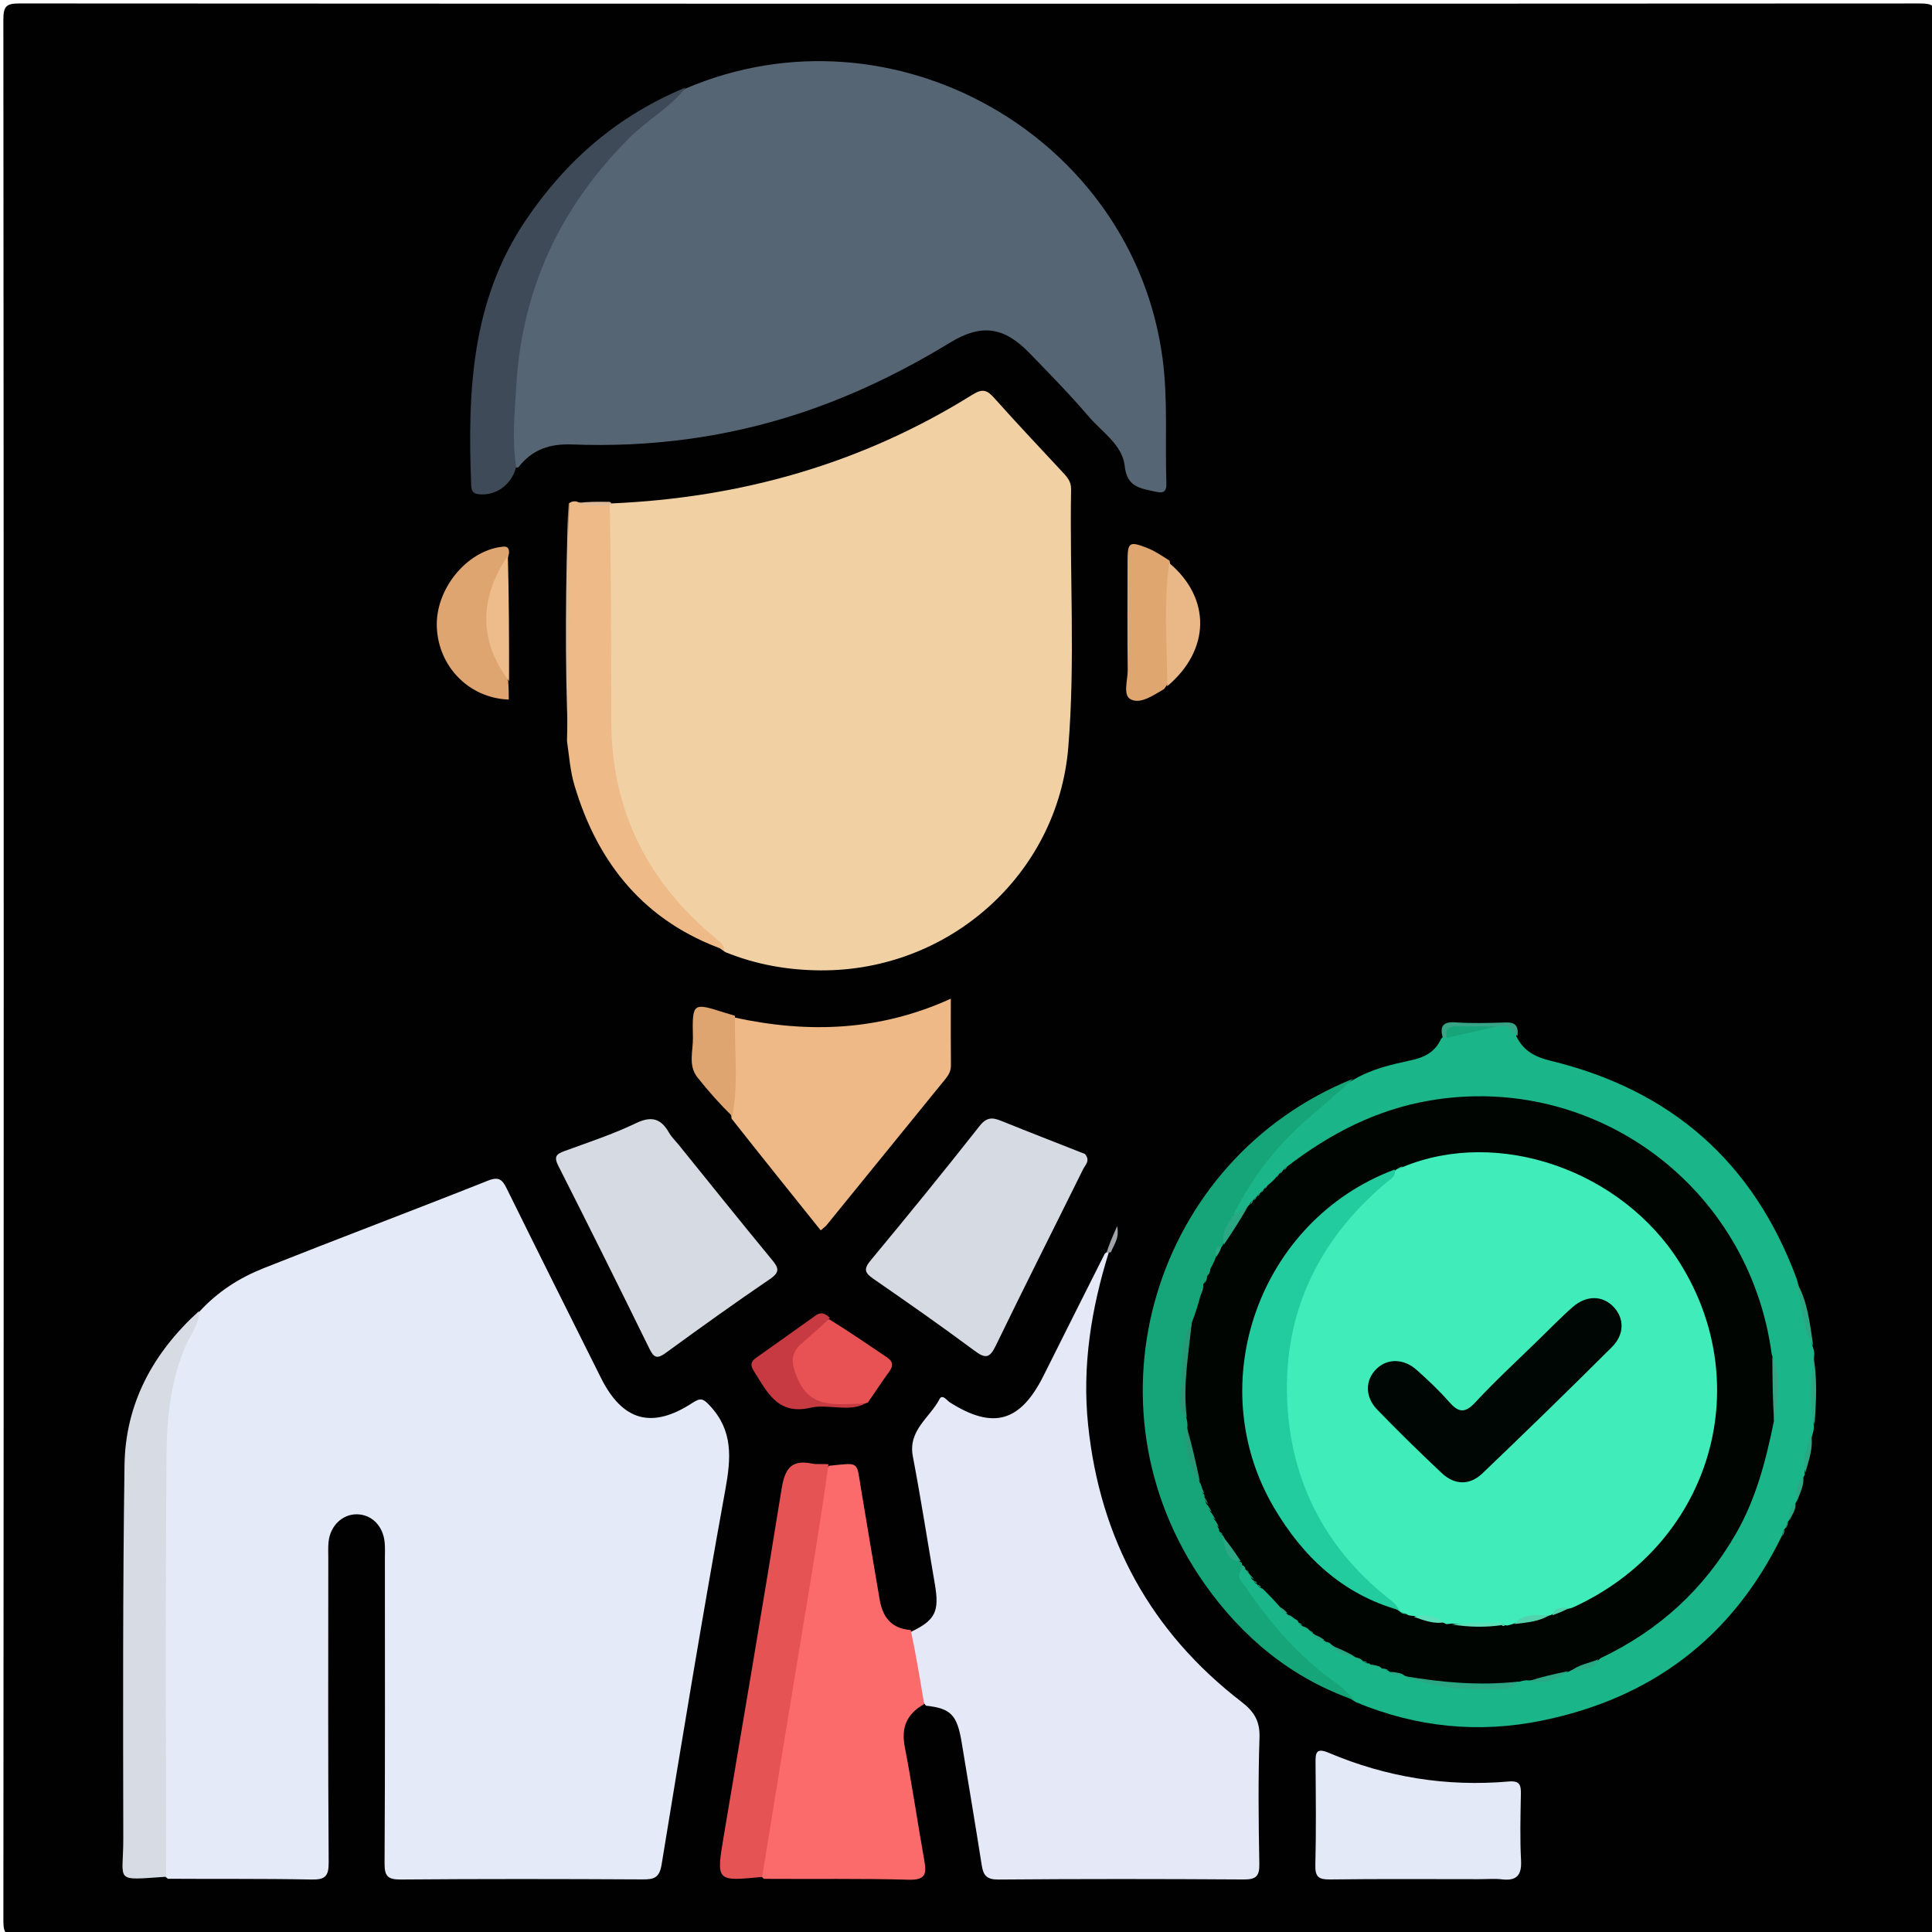 <svg version="1.1" id="Layer_1" xmlns="http://www.w3.org/2000/svg" xmlns:xlink="http://www.w3.org/1999/xlink" x="0px" y="0px"
	 width="100%" viewBox="0 0 512 512" enable-background="new 0 0 512 512" xml:space="preserve">
<path fill="#010101" opacity="1" stroke="none" 
	d="
M303,513 
	C203.358,513 104.215,512.981 5.073,513.084 
	C1.808,513.088 0.894,512.647 0.897,509.074 
	C1.015,341.116 1.017,173.156 0.893,5.198 
	C0.89,1.45 1.835,0.913 5.3,0.915 
	C173.093,1.012 340.885,1.011 508.678,0.92 
	C512.084,0.918 513.115,1.368 513.112,5.176 
	C512.982,173.135 512.985,341.094 513.101,509.053 
	C513.103,512.581 512.261,513.094 508.949,513.089 
	C440.466,512.971 371.983,513 303,513 
z"/>
<path fill="#E5EAF8" opacity="1" stroke="none" 
	d="
M52.746,347.711 
	C57.745,342.209 63.558,338.588 69.911,336.065 
	C89.669,328.22 109.57,320.733 129.325,312.879 
	C132.424,311.647 133.229,312.832 134.396,315.199 
	C142.622,331.89 150.947,348.531 159.269,365.174 
	C164.991,376.617 172.793,378.799 183.537,371.756 
	C185.704,370.336 186.383,370.656 188.129,372.529 
	C194.313,379.168 193.74,386.412 192.243,394.657 
	C186.243,427.722 180.759,460.881 175.346,494.049 
	C174.752,497.683 173.331,498.076 170.256,498.06 
	C148.928,497.946 127.597,497.911 106.269,498.088 
	C102.765,498.117 101.892,497.249 101.913,493.737 
	C102.073,466.909 102.001,440.08 101.999,413.252 
	C101.999,411.753 102.081,410.243 101.94,408.756 
	C101.525,404.377 98.509,401.362 94.606,401.303 
	C90.773,401.245 87.537,404.308 87.078,408.556 
	C86.917,410.04 87.003,411.552 87.002,413.051 
	C86.999,439.879 86.908,466.708 87.103,493.535 
	C87.131,497.376 86.073,498.164 82.432,498.091 
	C69.939,497.842 57.439,497.979 44.48,497.891 
	C42.097,496.004 42.225,493.596 42.222,491.289 
	C42.178,456.021 41.889,420.749 42.359,385.486 
	C42.534,372.361 43.834,359.128 52.746,347.711 
z"/>
<path fill="#F1D0A4" opacity="1" stroke="none" 
	d="
M161.721,133.425 
	C196.445,131.97 228.511,122.827 257.806,104.534 
	C260.431,102.895 261.661,103.424 263.51,105.504 
	C269.37,112.098 275.454,118.493 281.449,124.966 
	C282.681,126.295 283.889,127.496 283.851,129.635 
	C283.449,152.433 284.977,175.285 283.11,198.025 
	C280.334,231.827 251.392,257.43 217.351,257.156 
	C208.776,257.086 200.491,255.668 192.236,252.33 
	C178.873,243.17 169.884,231.119 164.559,216.253 
	C161.838,208.658 160.314,200.871 160.336,192.773 
	C160.382,175.614 160.345,158.456 160.355,141.297 
	C160.356,139.3 160.265,137.296 160.825,134.907 
	C161.122,134.247 161.277,134 161.721,133.425 
z"/>
<path fill="#566573" opacity="1" stroke="none" 
	d="
M181.737,23.444 
	C236.737,-0.058 300.289,36.199 308.09,94.994 
	C309.546,105.969 308.726,116.945 309.1,127.916 
	C309.193,130.65 308.156,130.747 305.825,130.22 
	C301.933,129.34 298.669,128.983 298.058,123.488 
	C297.432,117.85 292.03,114.507 288.508,110.375 
	C283.543,104.549 278.157,99.075 272.825,93.573 
	C266.095,86.627 260.131,85.707 251.808,90.776 
	C239.098,98.517 225.834,104.97 211.677,109.611 
	C192.162,116.007 172.133,118.578 151.667,117.784 
	C145.933,117.561 141.144,118.952 137.349,123.879 
	C134.551,124.079 134.669,122.017 134.615,120.526 
	C133.267,83.907 144.031,52.386 173.437,28.766 
	C175.911,26.78 178.752,25.37 181.737,23.444 
z"/>
<path fill="#E4E8F7" opacity="1" stroke="none" 
	d="
M241.451,432.441 
	C247.869,429.361 248.991,427.069 247.752,419.841 
	C245.815,408.539 244.055,397.205 241.911,385.943 
	C240.597,379.036 246.397,375.724 248.967,370.805 
	C249.745,369.316 250.919,371.137 251.73,371.65 
	C263.195,378.904 270.386,376.882 276.544,364.59 
	C281.894,353.91 287.23,343.222 292.767,332.257 
	C293.166,331.858 293.37,331.74 293.865,331.82 
	C289.176,346.863 286.73,362.045 288.37,377.711 
	C291.529,407.887 304.937,432.464 329.015,451.01 
	C332.343,453.574 333.925,456.086 333.78,460.472 
	C333.41,471.625 333.528,482.801 333.735,493.962 
	C333.797,497.29 332.799,498.099 329.548,498.077 
	C307.885,497.932 286.22,497.917 264.558,498.096 
	C261.442,498.121 260.586,496.956 260.167,494.289 
	C258.462,483.441 256.64,472.612 254.856,461.776 
	C253.657,454.493 252.001,452.724 245.392,452.029 
	C240.505,446.236 240.683,439.556 241.451,432.441 
z"/>
<path fill="#1AB689" opacity="1" stroke="none" 
	d="
M480.311,356.631 
	C480.589,357.442 480.713,357.887 480.814,358.681 
	C480.192,365.056 480.75,371.098 480.641,377.547 
	C480.718,378.444 480.681,378.924 480.446,379.707 
	C479.429,383.237 478.853,386.51 478.243,390.17 
	C478.177,390.549 478.332,390.757 478.257,390.863 
	C476.964,392.936 476.584,395.134 476.221,397.715 
	C476.022,398.037 475.993,398.009 476.013,398.008 
	C475.299,399.423 474.726,400.898 474.214,402.756 
	C474.029,403.048 473.994,403.01 474.02,403.01 
	C473.549,403.419 473.504,404.027 473.224,404.855 
	C473.1,405.123 473.066,405.05 473.106,405.044 
	C472.515,405.415 472.506,406.096 472.228,407.001 
	C459.011,434.101 437.508,450.112 408.522,455.999 
	C391.863,459.383 375.445,457.801 359.315,451.089 
	C347.453,443.83 338.046,434.522 330.372,423.422 
	C328.976,421.403 327.14,419.519 327.624,416.414 
	C327.949,415.949 328.12,415.795 328.944,415.523 
	C329.807,415.464 330.018,415.525 330.503,415.751 
	C330.936,416.056 331.093,416.195 331.449,416.567 
	C331.764,416.963 331.88,417.126 332.159,417.532 
	C332.433,417.932 332.543,418.088 332.832,418.466 
	C333.144,418.821 333.277,418.956 333.872,419.444 
	C334.506,419.908 334.678,420.02 335.116,420.307 
	C336.871,421.541 338.155,422.811 339.457,424.517 
	C339.993,425.27 340.3,425.792 340.864,426.474 
	C341.19,426.802 341.326,426.926 341.679,427.214 
	C342.204,427.572 342.516,427.756 343.078,428.053 
	C343.639,428.357 343.937,428.563 344.409,428.981 
	C344.721,429.295 344.839,429.425 345.309,429.931 
	C345.914,430.532 346.178,430.745 346.671,431.081 
	C347.035,431.31 347.181,431.403 347.538,431.648 
	C347.888,431.905 348.026,432.012 348.57,432.448 
	C349.387,433.106 349.796,433.437 350.481,433.845 
	C350.877,434.067 351.037,434.156 351.442,434.378 
	C352.022,434.687 352.356,434.865 352.954,435.175 
	C353.391,435.403 353.564,435.499 353.994,435.751 
	C355.232,436.603 356.277,437.183 357.697,437.686 
	C358.168,437.846 358.353,437.918 358.808,438.11 
	C359.426,438.401 359.772,438.578 360.372,438.884 
	C360.8,439.09 360.97,439.173 361.393,439.381 
	C361.816,439.585 361.985,439.665 362.41,439.861 
	C362.838,440.05 363.01,440.123 363.442,440.301 
	C364.054,440.536 364.406,440.668 365.029,440.889 
	C365.479,441.046 365.658,441.113 366.103,441.292 
	C366.72,441.561 367.072,441.719 367.699,441.982 
	C368.164,442.152 368.353,442.218 368.831,442.383 
	C369.937,442.696 370.768,442.851 371.934,443.089 
	C372.496,443.233 372.721,443.302 373.279,443.508 
	C382.924,445.305 392.187,448.133 402.048,444.655 
	C402.856,444.337 403.333,444.218 404.181,444.141 
	C408.079,445.256 411.193,443.632 414.708,442.461 
	C415.227,442.245 415.438,442.165 415.967,441.978 
	C418.527,441.026 421.177,441.21 423.206,438.964 
	C431.054,433.726 439.099,429.453 445.654,422.894 
	C457.673,410.866 465.046,396.607 467.634,379.838 
	C467.812,378.685 468.063,377.559 468.619,376.121 
	C470.104,370.787 469.849,365.781 468.813,360.421 
	C466.583,353.235 465.559,346.135 462.817,339.441 
	C450.484,309.336 420.513,290.67 387.971,292.308 
	C371.105,293.157 356.692,299.487 343.127,309.484 
	C342.627,309.779 342.429,309.891 341.675,310.334 
	C340.951,310.783 340.783,310.901 340.174,311.42 
	C339.606,311.968 339.478,312.115 339.168,312.487 
	C338.502,313.307 337.966,313.851 337.163,314.518 
	C336.799,314.798 336.651,314.905 336.067,315.324 
	C335.493,315.746 335.354,315.856 334.819,316.315 
	C334.295,316.787 334.167,316.91 333.657,317.416 
	C333.147,317.932 333.019,318.066 332.503,318.619 
	C331.98,319.184 331.846,319.331 331.285,319.929 
	C329.674,321.319 328.683,322.711 326.651,321.792 
	C326.325,316.89 329.638,313.913 331.997,310.678 
	C339.17,300.842 347.28,291.898 358.716,286.127 
	C363.614,283.224 368.78,282.117 373.927,280.985 
	C377.295,280.244 380.231,278.983 381.91,275.288 
	C382.311,274.828 382.508,274.651 383.028,274.242 
	C387.613,272.575 392.015,271.97 396.871,271.682 
	C399.341,271.493 401.775,270.884 401.841,274.646 
	C403.895,278.769 407.148,280.194 411.098,281.158 
	C442.862,288.908 464.743,307.941 476.199,339.071 
	C477.799,344.976 478.976,350.622 480.311,356.631 
z"/>
<path fill="#FC6B6B" opacity="1" stroke="none" 
	d="
M241.359,431.989 
	C242.74,438.457 243.783,444.838 244.913,451.606 
	C240.237,454.24 238.786,457.821 239.789,463.019 
	C241.711,472.976 243.163,483.024 244.946,493.009 
	C245.568,496.492 245.368,498.27 240.856,498.144 
	C228.211,497.791 215.55,498.004 202.431,497.912 
	C199.938,495.694 200.607,493.161 201.023,490.732 
	C205.484,464.663 209.762,438.564 214.293,412.508 
	C215.291,406.771 215.908,400.974 217.129,395.277 
	C217.613,393.016 217.807,390.641 219.698,388.445 
	C227.828,387.654 226.955,387.089 228.131,394.271 
	C229.742,404.113 231.44,413.941 233.097,423.776 
	C233.862,428.317 235.963,431.55 241.359,431.989 
z"/>
<path fill="#EEB987" opacity="1" stroke="none" 
	d="
M194.715,269.668 
	C214.363,273.933 233.276,273.181 251.98,264.659 
	C251.98,271.019 251.944,276.656 252.004,282.291 
	C252.019,283.737 251.46,284.816 250.594,285.88 
	C240.093,298.784 229.613,311.704 219.113,324.607 
	C218.711,325.102 218.158,325.473 217.499,326.06 
	C209.586,316.196 201.786,306.473 193.859,296.428 
	C193.144,287.385 192.107,278.653 194.715,269.668 
z"/>
<path fill="#D6DAE2" opacity="1" stroke="none" 
	d="
M179.744,303.244 
	C188.124,313.598 196.216,323.727 204.47,333.721 
	C206.243,335.869 206.899,337.024 204.062,338.952 
	C194.723,345.3 185.546,351.892 176.418,358.542 
	C174.213,360.149 173.323,359.913 172.122,357.463 
	C164.164,341.231 156.113,325.044 147.942,308.919 
	C146.751,306.569 147.391,305.851 149.529,305.067 
	C155.908,302.726 162.41,300.604 168.513,297.668 
	C172.741,295.633 175.208,296.462 177.337,300.248 
	C177.899,301.248 178.78,302.068 179.744,303.244 
z"/>
<path fill="#D6DAE2" opacity="1" stroke="none" 
	d="
M287.539,305.826 
	C289.005,307.604 287.607,308.699 287.03,309.866 
	C279.314,325.473 271.453,341.009 263.861,356.676 
	C262.242,360.015 261.09,360.061 258.245,357.945 
	C249.453,351.407 240.463,345.129 231.448,338.897 
	C229.185,337.333 228.803,336.339 230.723,334.027 
	C240.486,322.264 250.148,310.414 259.598,298.399 
	C261.513,295.965 263.056,296.116 265.434,297.082 
	C272.648,300.014 279.922,302.799 287.539,305.826 
z"/>
<path fill="#16A579" opacity="1" stroke="none" 
	d="
M329.189,415.705 
	C327.305,418.041 329.249,419.308 330.163,420.656 
	C336.863,430.542 344.64,439.415 354.498,446.329 
	C356.089,447.445 357.423,448.927 358.942,450.566 
	C342.376,444.802 329.309,434.061 319.215,419.723 
	C285.776,372.223 305.863,307.13 358.578,285.886 
	C355.078,289.176 351.22,292.512 347.332,295.814 
	C338.896,302.98 332.134,311.471 327.016,321.665 
	C327.305,324.447 325.448,326.289 325.126,328.887 
	C324.947,329.412 324.863,329.616 324.625,330.106 
	C324.022,331.086 323.448,331.716 323.299,332.894 
	C323.045,333.994 322.753,334.755 322.248,335.754 
	C321.908,336.356 321.7,336.688 321.336,337.26 
	C321.09,337.667 320.992,337.829 320.75,338.232 
	C320.424,338.8 320.249,339.129 319.98,339.728 
	C319.815,340.175 319.754,340.358 319.606,340.821 
	C319.339,341.908 319.298,342.729 319.259,343.893 
	C318.972,346.438 318.419,348.557 317.178,350.857 
	C314.173,358.843 313.816,366.701 315.268,375.024 
	C315.659,375.825 315.792,376.309 315.875,377.177 
	C314.421,382.303 317.199,386.468 317.932,391.23 
	C318.198,391.701 318.309,391.885 318.554,392.356 
	C318.981,393.399 319.161,394.191 319.522,395.224 
	C319.678,395.668 319.737,395.845 319.875,396.284 
	C320.047,396.888 320.141,397.23 320.318,397.813 
	C320.462,398.211 320.521,398.368 320.672,398.756 
	C320.889,399.291 321.017,399.594 321.26,400.112 
	C321.371,400.33 321.593,400.767 321.702,400.986 
	C321.954,401.501 322.098,401.796 322.365,402.309 
	C322.571,402.676 322.654,402.824 322.86,403.198 
	C323.145,403.734 323.305,404.046 323.592,404.599 
	C323.81,405.003 323.898,405.168 324.116,405.585 
	C324.335,406.011 324.422,406.184 324.641,406.627 
	C324.858,407.088 324.943,407.278 325.147,407.767 
	C325.947,409.997 326.648,411.914 328.804,413.277 
	C329.189,413.704 329.314,413.9 329.506,414.435 
	C329.523,415.002 329.475,415.228 329.189,415.705 
z"/>
<path fill="#D7DBE4" opacity="1" stroke="none" 
	d="
M52.733,347.448 
	C52.876,350.824 50.602,353.464 49.282,356.476 
	C45.2,365.79 44.208,375.745 44.128,385.625 
	C43.829,422.714 44.013,459.808 44.017,497.357 
	C29.907,498.324 32.696,498.872 32.673,487.279 
	C32.607,454.283 32.529,421.283 32.997,388.292 
	C33.228,372.004 40.502,358.541 52.733,347.448 
z"/>
<path fill="#E4E9F7" opacity="1" stroke="none" 
	d="
M391.953,498.001 
	C378.468,498.001 365.474,497.904 352.484,498.074 
	C349.466,498.113 348.501,497.415 348.581,494.26 
	C348.809,485.271 348.705,476.272 348.634,467.278 
	C348.614,464.688 348.656,463.04 352.101,464.501 
	C367.377,470.98 383.34,473.558 399.88,472.112 
	C402.875,471.85 403.086,473.198 403.047,475.514 
	C402.949,481.343 402.783,487.186 403.094,493 
	C403.311,497.042 401.866,498.51 397.937,498.038 
	C396.131,497.821 394.277,498.001 391.953,498.001 
z"/>
<path fill="#E65354" opacity="1" stroke="none" 
	d="
M219.549,388.035 
	C217.495,403.096 214.965,418.055 212.491,433.025 
	C208.969,454.34 205.489,475.663 201.979,497.406 
	C189.752,498.603 189.777,498.608 191.817,486.482 
	C196.964,455.892 202.194,425.315 207.113,394.688 
	C207.934,389.575 209.435,386.692 215.119,387.853 
	C216.397,388.115 217.769,387.922 219.549,388.035 
z"/>
<path fill="#EEBA88" opacity="1" stroke="none" 
	d="
M161.593,133.789 
	C161.962,153.116 161.948,172.222 161.999,191.326 
	C162.064,215.112 171.882,234.172 190.165,249.08 
	C190.959,249.727 191.725,250.305 191.949,251.721 
	C171.036,244.329 158.412,229.02 152.206,208.017 
	C151.132,204.381 150.842,200.512 150.262,196.347 
	C150.776,175.232 150.312,154.517 150.8,133.377 
	C151.475,132.889 151.921,132.829 152.691,132.878 
	C155.689,134.12 158.51,133.182 161.593,133.789 
z"/>
<path fill="#3F4A59" opacity="1" stroke="none" 
	d="
M181.704,23.197 
	C177.702,28.442 171.645,31.69 166.846,36.486 
	C148.615,54.707 138.367,76.327 136.828,102.204 
	C136.405,109.312 135.651,116.351 136.779,123.761 
	C135.562,128.671 131.085,131.574 126.678,130.947 
	C125.085,130.72 124.918,129.715 124.87,128.495 
	C123.908,103.991 124.843,79.918 139.227,58.514 
	C149.891,42.645 163.669,30.623 181.704,23.197 
z"/>
<path fill="#DEA570" opacity="1" stroke="none" 
	d="
M134.682,180.62 
	C134.827,182.441 134.827,183.915 134.827,185.392 
	C124.432,185.027 116.277,176.837 115.767,166.347 
	C115.278,156.307 123.513,146.057 132.962,144.913 
	C134.06,144.78 134.973,144.761 134.9,146.633 
	C133.297,153.032 129.949,158.477 130.396,165.099 
	C130.762,170.534 133.62,175.1 134.682,180.62 
z"/>
<path fill="#E85254" opacity="1" stroke="none" 
	d="
M219.715,349.604 
	C225.056,352.877 229.958,356.303 234.932,359.621 
	C236.746,360.831 236.798,361.969 235.549,363.652 
	C233.668,366.186 231.977,368.861 229.962,371.724 
	C225.482,373.056 221.122,372.787 216.923,372.31 
	C210.58,371.59 206.585,361.009 210.569,355.998 
	C212.849,353.129 215.583,350.681 219.715,349.604 
z"/>
<path fill="#E0A670" opacity="1" stroke="none" 
	d="
M309.231,181.542 
	C308.773,182.199 308.615,182.533 308.351,182.686 
	C305.624,184.269 302.309,186.634 299.713,185.368 
	C297.457,184.268 298.891,180.259 298.855,177.558 
	C298.728,167.962 298.794,158.363 298.81,148.766 
	C298.819,143.673 299.245,143.34 304.109,145.251 
	C306.09,146.03 307.888,147.273 309.961,148.597 
	C311.48,158.374 310.652,167.899 310.676,177.408 
	C310.68,178.746 310.049,179.946 309.231,181.542 
z"/>
<path fill="#DEA570" opacity="1" stroke="none" 
	d="
M194.772,269.191 
	C194.571,278.068 195.775,286.843 194.065,295.829 
	C190.755,292.584 187.69,289.132 184.826,285.519 
	C182.291,282.32 183.707,278.474 183.63,274.943 
	C183.427,265.658 183.561,265.658 192.078,268.384 
	C192.864,268.636 193.67,268.825 194.772,269.191 
z"/>
<path fill="#C83A41" opacity="1" stroke="none" 
	d="
M219.922,349.234 
	C217.507,351.723 214.852,353.912 212.277,356.191 
	C209.311,358.816 209.792,361.527 211.232,365.052 
	C214.817,373.826 222.078,371.982 229.276,371.967 
	C224.843,374.328 219.574,371.962 214.713,373.077 
	C205.964,375.085 203.244,368.741 199.705,363.229 
	C198.801,361.822 198.993,360.813 200.328,359.868 
	C205.613,356.133 210.889,352.384 216.15,348.615 
	C217.485,347.658 218.617,347.968 219.922,349.234 
z"/>
<path fill="#EAB787" opacity="1" stroke="none" 
	d="
M309.312,181.874 
	C309.335,171.13 308.329,160.288 309.843,149.187 
	C320.993,158.565 320.782,172.237 309.312,181.874 
z"/>
<path fill="#EEBB8A" opacity="1" stroke="none" 
	d="
M134.902,180.506 
	C126.979,170.027 126.816,158.746 134.587,147.263 
	C134.879,158.039 134.928,169.042 134.902,180.506 
z"/>
<path fill="#DDBA99" opacity="1" stroke="none" 
	d="
M150.615,133.114 
	C150.938,153.715 150.846,174.481 150.543,195.595 
	C149.661,175.057 149.906,154.168 150.615,133.114 
z"/>
<path fill="#37A585" opacity="1" stroke="none" 
	d="
M383.301,274.727 
	C383.007,275.011 382.56,275.015 382.337,275.01 
	C381.587,272.21 382.182,270.702 385.59,270.931 
	C390.053,271.231 394.554,271.111 399.032,270.963 
	C401.387,270.886 402.463,271.673 402.156,274.494 
	C400.805,273.742 400.312,271.329 397.375,271.994 
	C392.612,273.256 387.767,272.008 383.301,274.727 
z"/>
<path fill="#2AA783" opacity="1" stroke="none" 
	d="
M480.519,356.614 
	C477.575,351.817 477.573,345.88 476.144,339.881 
	C478.971,344.688 479.62,350.5 480.519,356.614 
z"/>
<path fill="#2AA783" opacity="1" stroke="none" 
	d="
M480.865,377.534 
	C479.281,371.908 480.079,365.797 480.554,359.365 
	C481.616,365.046 481.357,371.074 480.865,377.534 
z"/>
<path fill="#2AA783" opacity="1" stroke="none" 
	d="
M478.435,390.238 
	C477.694,387.007 478.643,383.674 479.96,380.183 
	C480.615,383.456 479.458,386.661 478.435,390.238 
z"/>
<path fill="#A1A3A8" opacity="1" stroke="none" 
	d="
M294.432,331.829 
	C293.959,331.981 293.761,331.944 293.263,331.942 
	C293.846,329.962 294.73,327.947 296.06,324.915 
	C296.713,328.328 295.138,329.825 294.432,331.829 
z"/>
<path fill="#DDBA99" opacity="1" stroke="none" 
	d="
M161.965,133.783 
	C159.167,133.765 156.333,134.467 153.302,133.266 
	C155.717,132.964 158.42,132.939 161.567,133.006 
	C162.01,133.097 161.983,133.554 161.965,133.783 
z"/>
<path fill="#2AA783" opacity="1" stroke="none" 
	d="
M476.251,397.756 
	C475.947,395.687 475.801,393.32 477.867,391.179 
	C478.216,393.294 477.18,395.34 476.251,397.756 
z"/>
<path fill="#2AA783" opacity="1" stroke="none" 
	d="
M474.275,402.807 
	C473.861,401.303 474.411,399.781 475.751,398.212 
	C476.132,399.726 475.139,401.084 474.275,402.807 
z"/>
<path fill="#2AA783" opacity="1" stroke="none" 
	d="
M472.376,407.1 
	C472.276,406.673 472.431,406.04 472.866,405.223 
	C472.974,405.657 472.802,406.276 472.376,407.1 
z"/>
<path fill="#2AA783" opacity="1" stroke="none" 
	d="
M473.343,404.938 
	C473.245,404.538 473.391,403.952 473.791,403.189 
	C473.893,403.591 473.74,404.171 473.343,404.938 
z"/>
<path fill="#000502" opacity="1" stroke="none" 
	d="
M314.649,378.441 
	C314.727,377.574 314.696,377.103 314.527,376.304 
	C312.272,367.435 314.406,359.094 315.876,350.379 
	C316.802,348.023 317.433,345.997 318.071,343.608 
	C318.621,342.402 318.434,341.409 318.906,340.261 
	C319.174,340.027 319.073,340.045 319.091,340.093 
	C319.388,339.608 319.501,339.02 319.864,338.229 
	C320.067,338.011 320.002,338.011 320.018,338.039 
	C320.4,337.602 320.504,337.043 320.755,336.243 
	C321.294,335.286 321.677,334.569 322.063,333.539 
	C322.55,332.284 322.885,331.26 323.849,330.247 
	C324.097,330.046 324.025,330.011 324.039,330.048 
	C325.153,325.873 327.729,322.585 330.984,319.359 
	C331.294,319.189 331.185,319.142 331.185,319.201 
	C331.239,318.887 331.404,318.573 331.947,318.217 
	C332.199,318.105 332.094,318.089 332.101,318.142 
	C332.226,317.854 332.425,317.567 332.928,317.204 
	C333.163,317.079 333.07,317.069 333.076,317.115 
	C333.224,316.842 333.429,316.567 333.906,316.193 
	C334.126,316.054 334.047,316.046 334.052,316.085 
	C334.224,315.83 334.43,315.565 334.883,315.184 
	C335.086,315.033 335.016,315.016 335.025,315.051 
	C335.223,314.808 335.445,314.56 335.89,314.179 
	C336.646,313.541 337.212,313.067 337.898,312.34 
	C338.232,311.827 338.454,311.575 338.891,311.185 
	C339.098,311.04 339.025,311.025 339.032,311.061 
	C339.226,310.812 339.448,310.554 339.922,310.195 
	C340.144,310.069 340.056,310.055 340.058,310.1 
	C340.236,309.813 340.472,309.531 341.033,309.2 
	C352.477,300.406 364.688,294.087 378.855,291.659 
	C422.524,284.175 463.492,314.333 469.509,358.787 
	C471.414,364.738 470.125,370.475 470.125,376.533 
	C467.956,387.215 465.326,397.247 460.048,406.432 
	C451.602,421.127 439.723,432.044 424.142,439.454 
	C421.882,441.762 418.927,441.437 416.214,442.737 
	C415.887,442.908 415.96,442.942 415.964,442.902 
	C412.641,443.955 409.37,445.268 405.418,445.339 
	C404.556,445.259 404.088,445.296 403.305,445.496 
	C396.021,447.642 388.947,447.202 381.964,446.065 
	C378.906,445.567 375.698,445.678 372.401,444.153 
	C372.036,443.885 372.022,443.967 372.057,443.946 
	C370.993,443.164 369.693,443.689 368.289,443.085 
	C368.054,442.801 368.066,442.896 368.109,442.877 
	C367.61,442.618 367.031,442.497 366.231,442.168 
	C366.002,441.982 366.004,442.005 366.013,441.997 
	C365.291,441.261 364.299,441.611 363.205,441.13 
	C362.96,440.893 362.784,440.735 362.681,440.794 
	C362.154,440.848 361.777,440.712 361.217,440.235 
	C360.988,440.026 360.994,439.997 360.983,440.009 
	C360.575,439.551 359.995,439.504 359.218,439.206 
	C358.981,439.051 358.979,438.994 358.961,439.016 
	C357.174,438.085 355.191,437.568 353.273,436.169 
	C353.014,435.951 353.005,436.003 353.027,435.988 
	C352.581,435.566 351.972,435.504 351.244,435.059 
	C351.064,434.823 351.071,434.907 351.11,434.891 
	C350.16,434.527 349.366,433.837 348.255,433.108 
	C348.047,432.878 348.037,432.955 348.075,432.95 
	C347.82,432.797 347.566,432.597 347.169,432.185 
	C346.988,432.023 346.999,431.999 346.989,432.008 
	C346.567,431.537 345.94,431.506 345.263,431.014 
	C345.114,430.759 345.09,430.88 345.151,430.876 
	C344.86,430.771 344.57,430.577 344.192,430.065 
	C343.95,429.513 343.747,429.278 343.205,429.079 
	C342.574,428.513 341.924,428.51 341.302,427.96 
	C341.197,427.68 341.169,427.812 341.235,427.798 
	C340.451,427.516 340.159,426.578 339.255,425.922 
	C337.706,424.159 336.302,422.677 334.634,421.039 
	C333.974,420.792 333.634,420.599 333.247,420.034 
	C333.15,419.752 333.152,419.872 333.208,419.85 
	C332.877,419.762 332.559,419.577 332.269,418.989 
	C332.227,418.706 332.212,418.836 332.273,418.814 
	C331.583,418.657 331.543,418.009 331.193,417.213 
	C331.014,416.97 330.996,416.999 331.013,416.996 
	C330.781,416.769 330.543,416.535 330.196,416.07 
	C330.079,415.848 330.083,415.942 330.117,415.91 
	C329.727,415.751 329.418,415.489 329.178,414.774 
	C329.13,414.459 329.12,414.179 329.01,414.091 
	C326.248,412.619 325.533,409.901 324.257,407.163 
	C324.109,406.858 324.069,406.932 324.109,406.943 
	C323.817,406.771 323.533,406.532 323.187,405.972 
	C323.068,405.716 323.083,405.349 323.019,405.177 
	C322.527,404.558 322.525,403.949 322.202,403.155 
	C322.057,402.904 322.035,402.976 322.072,402.978 
	C321.576,402.596 321.524,401.98 321.207,401.161 
	C321.057,400.904 321.033,400.975 321.07,400.979 
	C320.575,400.595 320.523,399.976 320.215,399.148 
	C320.073,398.884 320.084,398.974 320.127,398.962 
	C319.475,398.55 319.522,397.781 319.218,396.814 
	C319.16,396.472 319.237,396.233 319.158,396.136 
	C318.262,395.358 318.62,394.368 318.206,393.264 
	C317.994,393.002 318,393 317.998,393.003 
	C316.326,388.409 314.785,383.781 314.649,378.441 
z"/>
<path fill="#2AA783" opacity="1" stroke="none" 
	d="
M372.251,444.2 
	C382.007,445.839 392.035,446.805 402.588,445.625 
	C400.561,448.307 396.964,447.579 394.225,447.671 
	C386.894,447.92 379.508,447.018 372.251,444.2 
z"/>
<path fill="#16A579" opacity="1" stroke="none" 
	d="
M383.418,275.004 
	C382.858,272.635 384.125,271.913 386.312,271.972 
	C389.562,272.06 392.817,271.993 396.534,271.993 
	C392.609,272.996 388.219,273.997 383.418,275.004 
z"/>
<path fill="#2AA783" opacity="1" stroke="none" 
	d="
M330.966,319.246 
	C329.06,322.681 326.826,326.172 324.323,329.875 
	C323.604,327.157 324.961,324.79 326.7,322.24 
	C328.192,321.114 329.415,320.208 330.966,319.246 
z"/>
<path fill="#37A585" opacity="1" stroke="none" 
	d="
M470.16,376.658 
	C469.783,371.293 469.728,365.668 469.685,359.585 
	C472.283,364.778 470.902,370.609 470.16,376.658 
z"/>
<path fill="#2AA783" opacity="1" stroke="none" 
	d="
M405.317,445.442 
	C408.401,444.441 411.779,443.659 415.562,442.869 
	C412.803,444.863 409.522,446.43 405.317,445.442 
z"/>
<path fill="#2AA783" opacity="1" stroke="none" 
	d="
M416.283,442.936 
	C418.038,441.231 420.751,440.887 423.532,439.762 
	C422.531,443.07 419.14,441.99 416.283,442.936 
z"/>
<path fill="#2AA783" opacity="1" stroke="none" 
	d="
M353.164,436.265 
	C354.835,436.823 356.656,437.695 358.71,438.802 
	C356.71,439.033 354.797,438.298 353.164,436.265 
z"/>
<path fill="#2AA783" opacity="1" stroke="none" 
	d="
M368.262,443.108 
	C369.22,443.02 370.387,443.239 371.823,443.691 
	C370.857,443.957 369.586,444.24 368.262,443.108 
z"/>
<path fill="#2AA783" opacity="1" stroke="none" 
	d="
M348.174,433.19 
	C348.973,433.362 349.9,433.846 350.988,434.603 
	C349.909,435.021 348.953,434.578 348.174,433.19 
z"/>
<path fill="#2AA783" opacity="1" stroke="none" 
	d="
M339.182,425.969 
	C339.767,426.158 340.423,426.674 341.19,427.487 
	C340.297,427.73 339.654,427.181 339.182,425.969 
z"/>
<path fill="#2AA783" opacity="1" stroke="none" 
	d="
M363.172,441.164 
	C363.815,441.109 364.669,441.326 365.773,441.766 
	C365.143,441.805 364.263,441.62 363.172,441.164 
z"/>
<path fill="#2AA783" opacity="1" stroke="none" 
	d="
M341.277,427.98 
	C341.693,427.958 342.19,428.236 342.83,428.767 
	C342.435,428.773 341.896,428.526 341.277,427.98 
z"/>
<path fill="#2AA783" opacity="1" stroke="none" 
	d="
M351.208,435.098 
	C351.612,435.041 352.16,435.26 352.878,435.725 
	C352.482,435.772 351.917,435.573 351.208,435.098 
z"/>
<path fill="#2AA783" opacity="1" stroke="none" 
	d="
M345.229,431.044 
	C345.633,431.011 346.153,431.263 346.826,431.766 
	C346.434,431.788 345.889,431.558 345.229,431.044 
z"/>
<path fill="#2AA783" opacity="1" stroke="none" 
	d="
M359.161,439.28 
	C359.514,439.232 360.047,439.413 360.777,439.807 
	C360.429,439.85 359.885,439.679 359.161,439.28 
z"/>
<path fill="#2AA783" opacity="1" stroke="none" 
	d="
M331.04,417.285 
	C331.409,417.387 331.805,417.803 332.267,418.506 
	C331.912,418.395 331.489,417.997 331.04,417.285 
z"/>
<path fill="#2AA783" opacity="1" stroke="none" 
	d="
M366.189,442.232 
	C366.593,442.111 367.184,442.241 367.964,442.614 
	C367.56,442.732 366.968,442.607 366.189,442.232 
z"/>
<path fill="#2AA783" opacity="1" stroke="none" 
	d="
M361.191,440.262 
	C361.388,440.133 361.789,440.241 362.384,440.601 
	C362.184,440.736 361.789,440.617 361.191,440.262 
z"/>
<path fill="#2AA783" opacity="1" stroke="none" 
	d="
M341.016,309.175 
	C341.061,309.387 340.833,309.681 340.332,310.06 
	C340.287,309.849 340.515,309.553 341.016,309.175 
z"/>
<path fill="#2AA783" opacity="1" stroke="none" 
	d="
M333.25,420.035 
	C333.469,419.955 333.788,420.158 334.239,420.621 
	C334.03,420.693 333.689,420.505 333.25,420.035 
z"/>
<path fill="#2AA783" opacity="1" stroke="none" 
	d="
M347.115,432.241 
	C347.292,432.171 347.597,432.319 348.008,432.706 
	C347.824,432.784 347.533,432.622 347.115,432.241 
z"/>
<path fill="#2AA783" opacity="1" stroke="none" 
	d="
M344.156,430.093 
	C344.363,430.014 344.682,430.186 345.107,430.615 
	C344.898,430.696 344.584,430.521 344.156,430.093 
z"/>
<path fill="#2AA783" opacity="1" stroke="none" 
	d="
M334.848,315.143 
	C334.909,315.332 334.732,315.632 334.305,316.027 
	C334.24,315.834 334.425,315.543 334.848,315.143 
z"/>
<path fill="#2AA783" opacity="1" stroke="none" 
	d="
M332.279,418.985 
	C332.52,418.905 332.812,419.104 333.185,419.565 
	C332.953,419.639 332.642,419.451 332.279,418.985 
z"/>
<path fill="#2AA783" opacity="1" stroke="none" 
	d="
M330.159,416.096 
	C330.354,416.057 330.63,416.266 330.967,416.734 
	C330.766,416.777 330.503,416.56 330.159,416.096 
z"/>
<path fill="#2AA783" opacity="1" stroke="none" 
	d="
M329.087,414.833 
	C329.413,414.739 329.696,415.019 330.066,415.589 
	C329.952,415.901 329.753,415.924 329.253,415.952 
	C328.982,415.707 329.012,415.458 329.087,414.833 
z"/>
<path fill="#2AA783" opacity="1" stroke="none" 
	d="
M339.896,310.162 
	C339.947,310.359 339.75,310.648 339.296,311.017 
	C339.241,310.817 339.444,310.536 339.896,310.162 
z"/>
<path fill="#2AA783" opacity="1" stroke="none" 
	d="
M338.856,311.143 
	C338.905,311.329 338.713,311.618 338.27,311.997 
	C338.217,311.806 338.416,311.526 338.856,311.143 
z"/>
<path fill="#2AA783" opacity="1" stroke="none" 
	d="
M331.938,318.202 
	C332.032,318.423 331.864,318.742 331.441,319.16 
	C331.349,318.94 331.513,318.62 331.938,318.202 
z"/>
<path fill="#2AA783" opacity="1" stroke="none" 
	d="
M332.91,317.18 
	C332.983,317.388 332.803,317.696 332.365,318.099 
	C332.29,317.889 332.473,317.585 332.91,317.18 
z"/>
<path fill="#2AA783" opacity="1" stroke="none" 
	d="
M333.879,316.16 
	C333.948,316.361 333.771,316.667 333.338,317.068 
	C333.265,316.863 333.449,316.565 333.879,316.16 
z"/>
<path fill="#2AA783" opacity="1" stroke="none" 
	d="
M335.844,314.125 
	C335.897,314.31 335.715,314.604 335.283,314.992 
	C335.225,314.802 335.416,314.519 335.844,314.125 
z"/>
<path fill="#279976" opacity="1" stroke="none" 
	d="
M315.844,350.255 
	C315.076,358.393 313.434,366.701 314.494,375.581 
	C311.444,372.899 313.117,369.11 313.14,365.736 
	C313.173,360.596 313.141,355.298 315.844,350.255 
z"/>
<path fill="#279976" opacity="1" stroke="none" 
	d="
M314.538,378.35 
	C315.83,382.767 316.903,387.489 317.986,392.608 
	C315.109,388.647 313.96,383.844 314.538,378.35 
z"/>
<path fill="#2AA783" opacity="1" stroke="none" 
	d="
M324.08,407.246 
	C325.63,409.032 327.152,411.205 328.787,413.692 
	C324.761,413.801 324.795,410.422 324.08,407.246 
z"/>
<path fill="#2AA783" opacity="1" stroke="none" 
	d="
M323.733,330.093 
	C323.607,330.996 323.118,331.945 322.347,333.06 
	C322.066,332.014 321.788,330.685 323.733,330.093 
z"/>
<path fill="#279976" opacity="1" stroke="none" 
	d="
M317.995,393.345 
	C318.353,393.791 318.711,394.579 319.075,395.703 
	C318.189,395.499 318.01,394.632 317.995,393.345 
z"/>
<path fill="#2AA783" opacity="1" stroke="none" 
	d="
M318.876,340.234 
	C318.972,340.932 318.769,341.836 318.322,342.993 
	C318.244,342.311 318.411,341.377 318.876,340.234 
z"/>
<path fill="#2AA783" opacity="1" stroke="none" 
	d="
M319.807,338.187 
	C319.922,338.608 319.777,339.205 319.37,339.971 
	C319.255,339.548 319.402,338.956 319.807,338.187 
z"/>
<path fill="#2AA783" opacity="1" stroke="none" 
	d="
M322.066,403.207 
	C322.375,403.402 322.693,403.899 322.983,404.701 
	C322.661,404.507 322.368,404.009 322.066,403.207 
z"/>
<path fill="#2AA783" opacity="1" stroke="none" 
	d="
M321.068,401.218 
	C321.389,401.393 321.721,401.881 322.082,402.675 
	C321.766,402.498 321.422,402.015 321.068,401.218 
z"/>
<path fill="#2AA783" opacity="1" stroke="none" 
	d="
M320.082,399.2 
	C320.401,399.379 320.729,399.873 321.082,400.675 
	C320.769,400.494 320.43,400.005 320.082,399.2 
z"/>
<path fill="#279976" opacity="1" stroke="none" 
	d="
M319.137,396.837 
	C319.479,397.067 319.799,397.662 320.145,398.603 
	C319.819,398.367 319.467,397.785 319.137,396.837 
z"/>
<path fill="#2AA783" opacity="1" stroke="none" 
	d="
M320.686,336.194 
	C320.767,336.56 320.624,337.117 320.257,337.87 
	C320.177,337.506 320.319,336.945 320.686,336.194 
z"/>
<path fill="#2AA783" opacity="1" stroke="none" 
	d="
M323.161,405.99 
	C323.376,405.942 323.684,406.168 324.071,406.674 
	C323.851,406.723 323.553,406.493 323.161,405.99 
z"/>
<path fill="#40EDBA" opacity="1" stroke="none" 
	d="
M401.338,430.223 
	C400.558,430.496 400.132,430.651 399.362,430.783 
	C398.475,430.566 397.915,430.478 396.908,430.494 
	C392.724,430.392 388.965,430.702 384.787,430.252 
	C384.057,430.308 383.755,430.431 383.236,430.389 
	C380.587,428.863 377.751,429.154 374.785,428.257 
	C374.046,428.195 373.715,428.182 373.167,428.035 
	C372.52,427.493 371.937,427.507 371.175,427.211 
	C370.932,427.079 371,427.001 370.966,427.041 
	C334.052,403.493 326.788,346.568 364.883,313.579 
	C366.283,312.366 368.007,311.679 369.691,310.23 
	C369.97,309.959 369.995,310.002 369.978,309.982 
	C370.41,309.606 370.953,309.515 371.726,309.278 
	C397.116,298.731 429.831,310.149 445.182,334.686 
	C465.882,367.771 452.909,409.761 416.603,426.09 
	C414.688,426.628 413.03,426.824 411.282,427.817 
	C411.019,428.053 411.022,427.994 411.041,428.017 
	C407.959,428.826 404.663,428.731 401.338,430.223 
z"/>
<path fill="#23CC9F" opacity="1" stroke="none" 
	d="
M369.597,309.94 
	C370.014,311.754 368.611,312.376 367.453,313.347 
	C348.759,329.022 339.514,349.228 341.245,373.439 
	C342.728,394.177 352.152,411.42 368.869,424.304 
	C369.626,424.888 370.212,425.694 370.904,426.738 
	C355.915,422.576 345.293,412.63 337.568,399.452 
	C318.323,366.623 333.692,323.377 369.597,309.94 
z"/>
<path fill="#52D3AD" opacity="1" stroke="none" 
	d="
M401.354,430.389 
	C403.527,427.488 406.962,428.122 410.63,428.011 
	C408.159,429.659 404.916,429.95 401.354,430.389 
z"/>
<path fill="#5CE0B9" opacity="1" stroke="none" 
	d="
M384.699,430.495 
	C388.598,430.126 392.839,430.068 397.549,430.017 
	C398.13,430.165 398.241,430.307 398.171,430.649 
	C393.672,431.304 389.356,431.233 384.699,430.495 
z"/>
<path fill="#5CE0B9" opacity="1" stroke="none" 
	d="
M374.678,428.481 
	C377.264,427.736 380.011,428.105 382.794,429.904 
	C380.207,430.453 377.609,429.518 374.678,428.481 
z"/>
<path fill="#52D3AD" opacity="1" stroke="none" 
	d="
M411.379,428.063 
	C411.885,426.005 413.656,425.962 415.867,426.083 
	C414.748,426.776 413.243,427.425 411.379,428.063 
z"/>
<path fill="#23CC9F" opacity="1" stroke="none" 
	d="
M371.09,427.331 
	C371.483,427.2 372.035,427.321 372.768,427.671 
	C372.383,427.794 371.816,427.688 371.09,427.331 
z"/>
<path fill="#23CC9F" opacity="1" stroke="none" 
	d="
M371.665,309.091 
	C371.486,309.428 371.014,309.728 370.252,309.995 
	C370.432,309.66 370.903,309.356 371.665,309.091 
z"/>
<path fill="#52D3AD" opacity="1" stroke="none" 
	d="
M398.253,430.9 
	C397.989,430.849 398.004,430.436 398.012,430.23 
	C398.301,430.091 398.548,430.223 398.89,430.589 
	C398.851,430.823 398.684,430.886 398.253,430.9 
z"/>
<path fill="#000603" opacity="1" stroke="none" 
	d="
M407.898,354.9 
	C411.027,351.878 413.794,348.98 416.803,346.36 
	C420.417,343.213 424.653,343.292 427.546,346.268 
	C430.467,349.273 430.589,353.583 427.161,356.999 
	C415.841,368.28 404.393,379.435 392.838,390.475 
	C389.473,393.69 385.465,393.569 382.064,390.372 
	C376.244,384.9 370.532,379.302 364.975,373.564 
	C361.689,370.17 361.77,365.792 364.701,362.848 
	C367.579,359.957 371.957,359.941 375.457,363.069 
	C378.432,365.728 381.366,368.477 383.987,371.476 
	C386.447,374.289 388.152,374.686 390.961,371.652 
	C396.272,365.918 402.057,360.623 407.898,354.9 
z"/>
</svg>